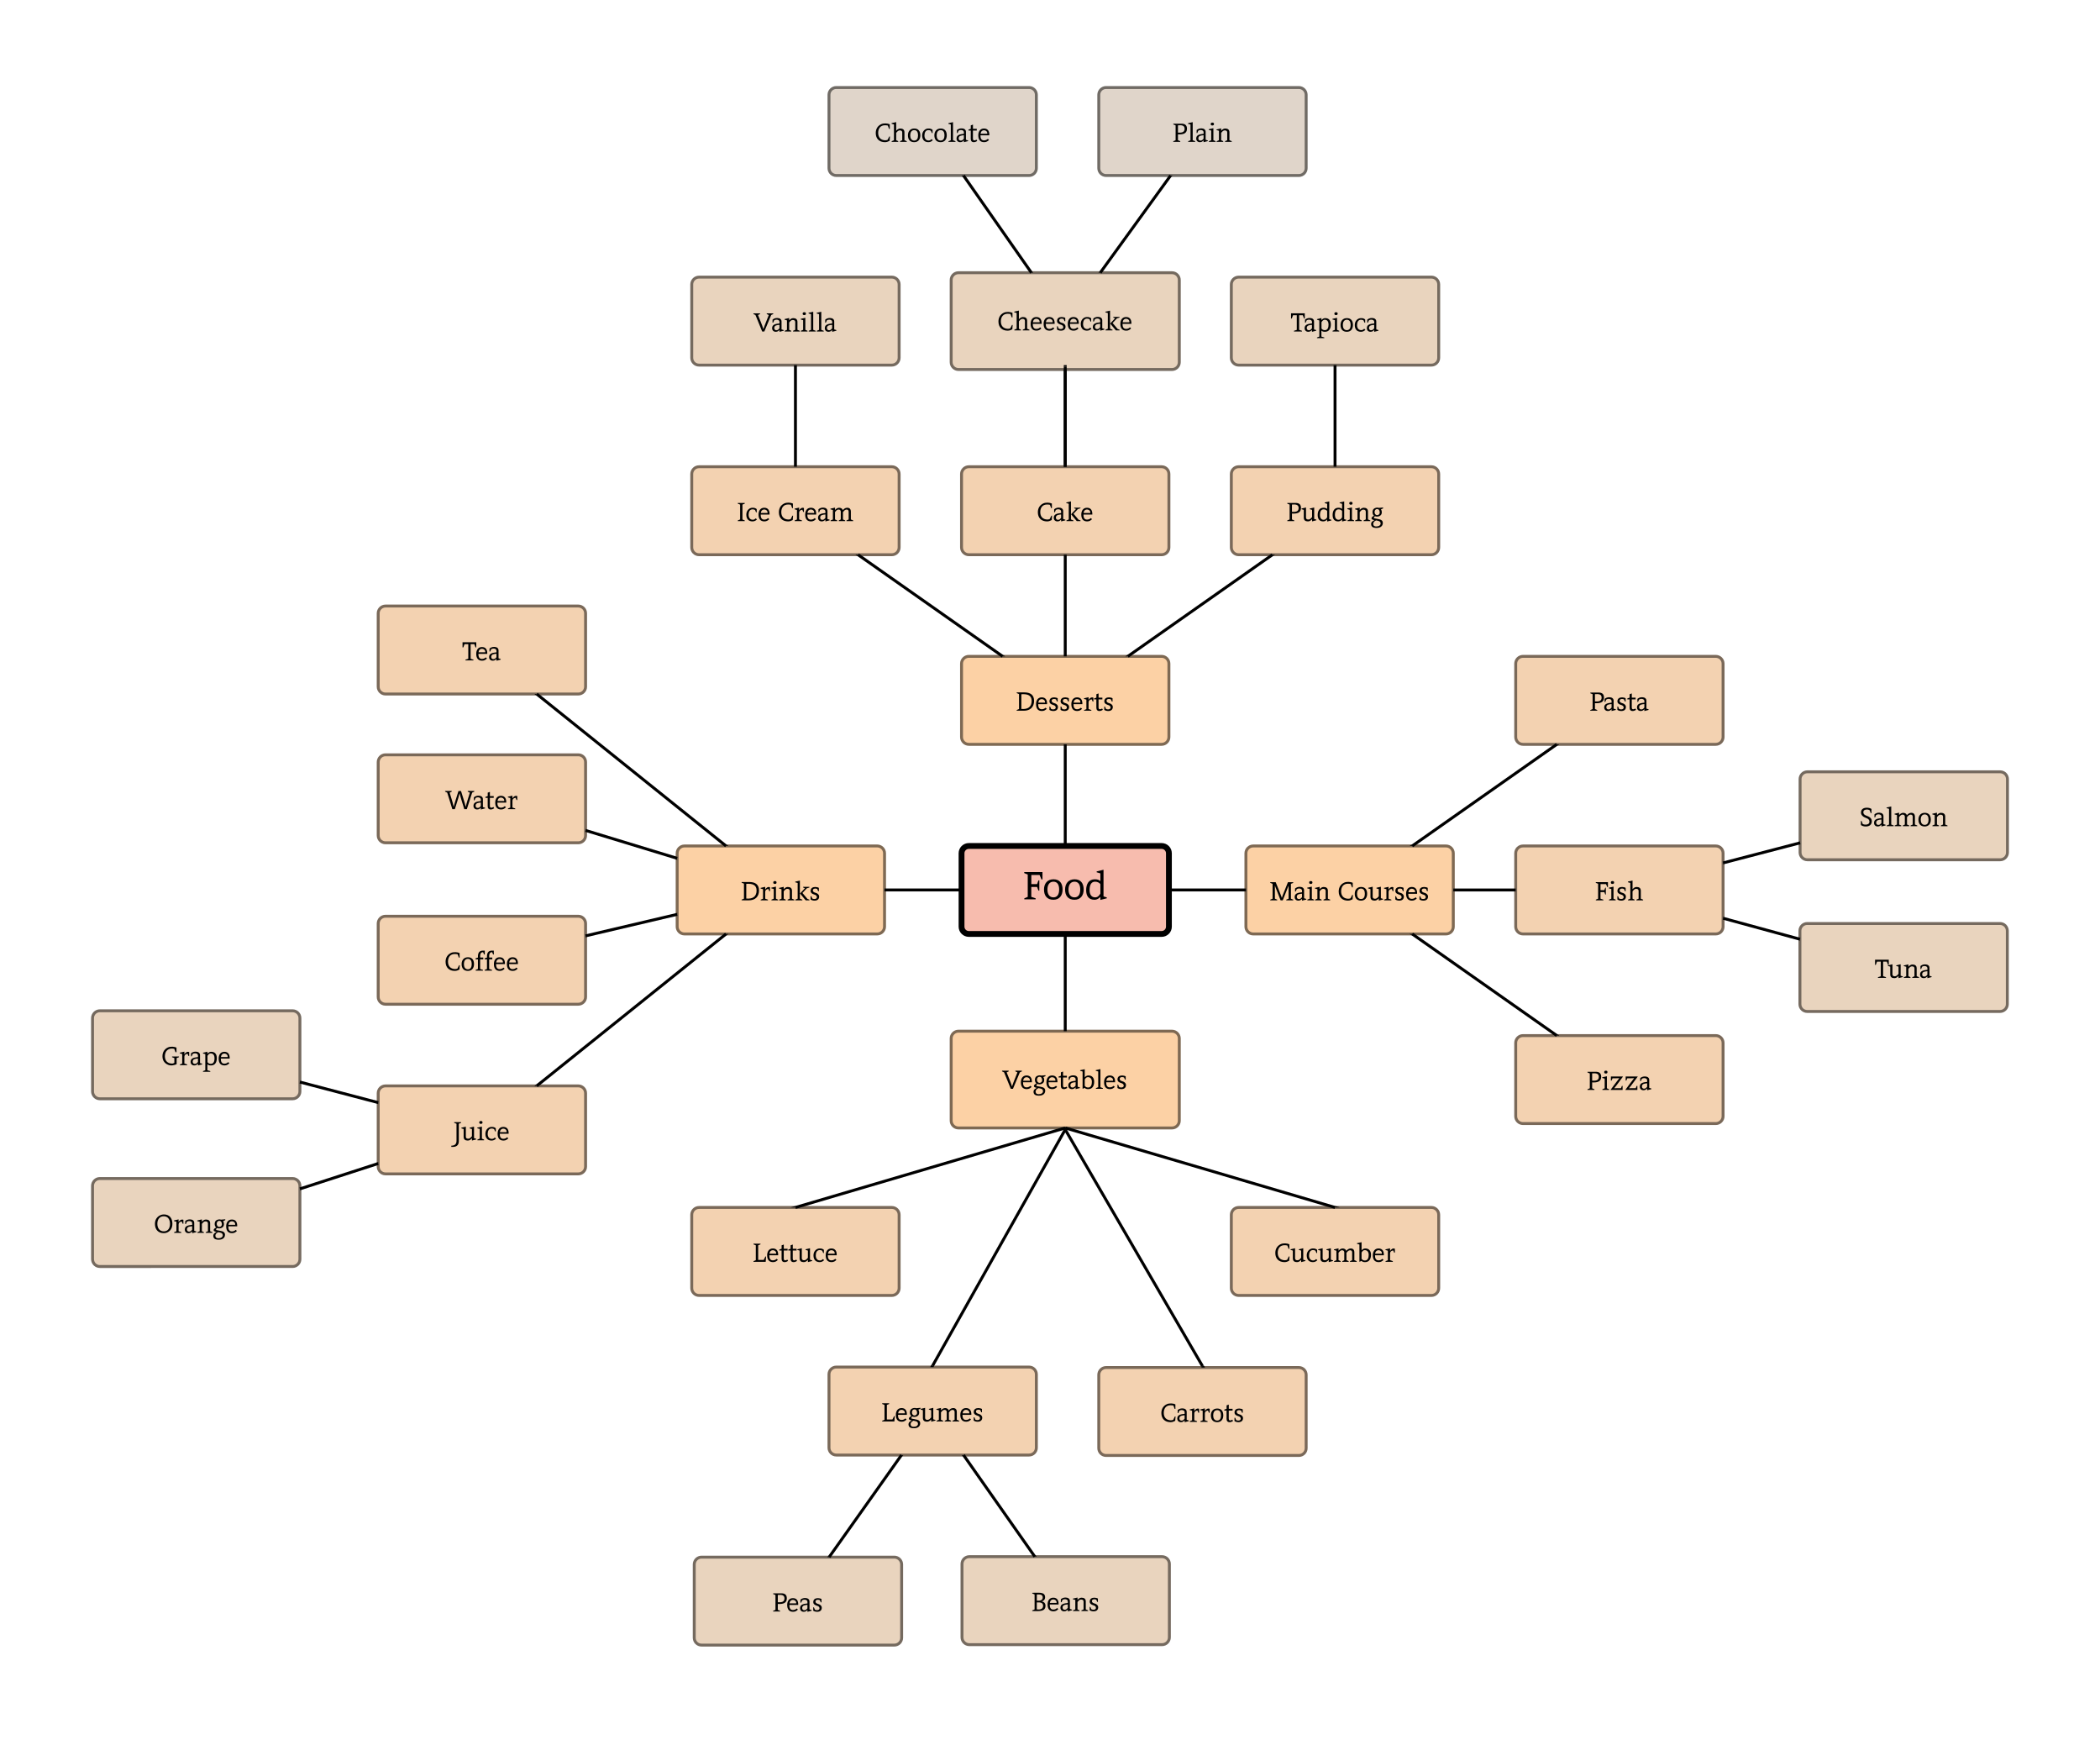 <svg xmlns="http://www.w3.org/2000/svg" xmlns:xlink="http://www.w3.org/1999/xlink" width="1440" height="1200"><g transform="translate(0 0)"><path d="M0 0h1440v1200H0z" fill="#fff"/><path d="M659.34 585c0-2.76 2.24-5 5-5h132.2c2.77 0 5 2.24 5 5v50.32c0 2.76-2.23 5-5 5h-132.2c-2.76 0-5-2.24-5-5z" stroke="#000" stroke-width="4" fill="#f7bcae"/><use xlink:href="#a" transform="matrix(1,0,0,1,659.34,580) translate(42.32 36.583)"/><path d="M854.34 585c0-2.76 2.24-5 5-5h132.2c2.77 0 5 2.24 5 5v50.32c0 2.76-2.23 5-5 5h-132.2c-2.76 0-5-2.24-5-5z" stroke="#7e6953" stroke-width="2" fill="#fcd1a5"/><use xlink:href="#b" transform="matrix(1,0,0,1,854.34,580) translate(16.24 37.275)"/><use xlink:href="#c" transform="matrix(1,0,0,1,854.34,580) translate(62.914 37.275)"/><path d="M652.23 711.98c0-2.76 2.24-5 5-5h146.43c2.77 0 5 2.24 5 5v56.35c0 2.76-2.23 5-5 5H657.23c-2.76 0-5-2.24-5-5z" stroke="#7e6953" stroke-width="2" fill="#fcd1a5"/><use xlink:href="#d" transform="matrix(1,0,0,1,652.23,706.984) translate(35.237 39.525)"/><path d="M659.34 455c0-2.76 2.24-5 5-5h132.2c2.77 0 5 2.24 5 5v50.32c0 2.76-2.23 5-5 5h-132.2c-2.76 0-5-2.24-5-5z" stroke="#7e6953" stroke-width="2" fill="#fcd1a5"/><use xlink:href="#e" transform="matrix(1,0,0,1,659.34,450) translate(37.372 37.275)"/><path d="M464.34 585c0-2.76 2.24-5 5-5h132.2c2.77 0 5 2.24 5 5v50.32c0 2.76-2.23 5-5 5h-132.2c-2.76 0-5-2.24-5-5z" stroke="#7e6953" stroke-width="2" fill="#fcd1a5"/><use xlink:href="#f" transform="matrix(1,0,0,1,464.34,580) translate(43.753 37.275)"/><path d="M659.34 610.16h-52.8M801.55 610.16h52.8M730.45 640.32v66.66M730.45 580v-69.68" stroke="#000" stroke-width="2" fill="none"/><path d="M753.45 942.58c0-2.76 2.24-5 5-5h132.2c2.77 0 5 2.24 5 5v50.3c0 2.78-2.23 5-5 5h-132.2c-2.76 0-5-2.22-5-5z" stroke="#7a6959" stroke-width="2" fill="#f3d2b1"/><use xlink:href="#g" transform="matrix(1,0,0,1,753.447,937.579) translate(42.196 37.275)"/><path d="M844.34 832.84c0-2.76 2.24-5 5-5h132.2c2.77 0 5 2.24 5 5v50.32c0 2.76-2.23 5-5 5h-132.2c-2.76 0-5-2.24-5-5z" stroke="#7a6959" stroke-width="2" fill="#f3d2b1"/><use xlink:href="#h" transform="matrix(1,0,0,1,844.34,827.842) translate(29.443 37.275)"/><path d="M1234.34 534.16c0-2.76 2.24-5 5-5h132.2c2.77 0 5 2.24 5 5v50.3c0 2.77-2.23 5-5 5h-132.2c-2.76 0-5-2.23-5-5z" stroke="#756a5f" stroke-width="2" fill="#e9d4be"/><use xlink:href="#i" transform="matrix(1,0,0,1,1234.34,529.158) translate(40.729 37.275)"/><path d="M1234.23 638.16c0-2.76 2.24-5 5-5h132.22c2.76 0 5 2.24 5 5v50.3c0 2.77-2.24 5-5 5h-132.22c-2.76 0-5-2.23-5-5z" stroke="#756a5f" stroke-width="2" fill="#e9d4be"/><use xlink:href="#j" transform="matrix(1,0,0,1,1234.234,633.158) translate(51.511 37.275)"/><path d="M1039.34 715c0-2.76 2.24-5 5-5h132.2c2.77 0 5 2.24 5 5v50.32c0 2.76-2.23 5-5 5h-132.2c-2.76 0-5-2.24-5-5z" stroke="#7a6959" stroke-width="2" fill="#f3d2b1"/><use xlink:href="#k" transform="matrix(1,0,0,1,1039.34,710) translate(48.784 37.275)"/><path d="M1039.34 585c0-2.76 2.24-5 5-5h132.2c2.77 0 5 2.24 5 5v50.32c0 2.76-2.23 5-5 5h-132.2c-2.76 0-5-2.24-5-5z" stroke="#7a6959" stroke-width="2" fill="#f3d2b1"/><use xlink:href="#l" transform="matrix(1,0,0,1,1039.34,580) translate(54.463 37.275)"/><path d="M1039.34 455c0-2.76 2.24-5 5-5h132.2c2.77 0 5 2.24 5 5v50.32c0 2.76-2.23 5-5 5h-132.2c-2.76 0-5-2.24-5-5z" stroke="#7a6959" stroke-width="2" fill="#f3d2b1"/><use xlink:href="#m" transform="matrix(1,0,0,1,1039.34,450) translate(50.701 37.275)"/><path d="M753.45 65c0-2.76 2.24-5 5-5h132.2c2.77 0 5 2.24 5 5v50.32c0 2.76-2.23 5-5 5h-132.2c-2.76 0-5-2.24-5-5z" stroke="#706b65" stroke-width="2" fill="#e0d5ca"/><use xlink:href="#n" transform="matrix(1,0,0,1,753.447,60) translate(50.656 37.275)"/><path d="M568.45 65c0-2.76 2.24-5 5-5h132.2c2.77 0 5 2.24 5 5v50.32c0 2.76-2.23 5-5 5h-132.2c-2.76 0-5-2.24-5-5z" stroke="#706b65" stroke-width="2" fill="#e0d5ca"/><use xlink:href="#o" transform="matrix(1,0,0,1,568.447,60) translate(31.351 37.275)"/><path d="M474.34 195c0-2.76 2.24-5 5-5h132.2c2.77 0 5 2.24 5 5v50.32c0 2.76-2.23 5-5 5h-132.2c-2.76 0-5-2.24-5-5z" stroke="#756a5f" stroke-width="2" fill="#e9d4be"/><use xlink:href="#p" transform="matrix(1,0,0,1,474.34,190) translate(42.637 37.275)"/><path d="M844.34 195c0-2.76 2.24-5 5-5h132.2c2.77 0 5 2.24 5 5v50.32c0 2.76-2.23 5-5 5h-132.2c-2.76 0-5-2.24-5-5z" stroke="#756a5f" stroke-width="2" fill="#e9d4be"/><use xlink:href="#q" transform="matrix(1,0,0,1,844.34,190) translate(40.945 37.275)"/><path d="M659.34 195c0-2.76 2.24-5 5-5h132.2c2.77 0 5 2.24 5 5v50.32c0 2.76-2.23 5-5 5h-132.2c-2.76 0-5-2.24-5-5z" stroke="#756a5f" stroke-width="2" fill="#e9d4be"/><use xlink:href="#r" transform="matrix(1,0,0,1,659.34,190) translate(30.127 37.275)"/><path d="M652.23 191.98c0-2.76 2.24-5 5-5h146.43c2.77 0 5 2.24 5 5v56.35c0 2.76-2.23 5-5 5H657.23c-2.76 0-5-2.24-5-5z" stroke="#756a5f" stroke-width="2" fill="#e9d4be"/><use xlink:href="#s" transform="matrix(1,0,0,1,652.23,186.984) translate(31.7 39.525)"/><path d="M474.34 325c0-2.76 2.24-5 5-5h132.2c2.77 0 5 2.24 5 5v50.32c0 2.76-2.23 5-5 5h-132.2c-2.76 0-5-2.24-5-5z" stroke="#7a6959" stroke-width="2" fill="#f3d2b1"/><use xlink:href="#t" transform="matrix(1,0,0,1,474.34,320) translate(31.126 37.275)"/><use xlink:href="#u" transform="matrix(1,0,0,1,474.34,320) translate(59.026 37.275)"/><path d="M844.34 325c0-2.76 2.24-5 5-5h132.2c2.77 0 5 2.24 5 5v50.32c0 2.76-2.23 5-5 5h-132.2c-2.76 0-5-2.24-5-5z" stroke="#7a6959" stroke-width="2" fill="#f3d2b1"/><use xlink:href="#v" transform="matrix(1,0,0,1,844.34,320) translate(37.939 37.275)"/><path d="M659.34 325c0-2.76 2.24-5 5-5h132.2c2.77 0 5 2.24 5 5v50.32c0 2.76-2.23 5-5 5h-132.2c-2.76 0-5-2.24-5-5z" stroke="#7a6959" stroke-width="2" fill="#f3d2b1"/><use xlink:href="#w" transform="matrix(1,0,0,1,659.34,320) translate(51.61 37.275)"/><path d="M730.45 450v-69.68M730.45 319v-64.57" stroke="#000" stroke-width="2" fill="none"/><path d="M731.45 320h-2v-1h2zM731.45 254.43h-2v-1.1h2z"/><path d="M730.45 319v-67.68" stroke="#000" stroke-width="2" fill="none"/><path d="M731.45 320h-2v-1h2zM731.45 251.32h-2v-1h2z"/><path d="M915.45 320v-69.68M545.45 320v-69.68M707.25 186.98l-46.6-66.66" stroke="#000" stroke-width="2" fill="none"/><path d="M708.47 186.98h-1.22l.82-.57zM659.82 120.9l-.4-.58h1.22z"/><path d="M754.46 186.98l48.26-66.66" stroke="#000" stroke-width="2" fill="none"/><path d="M754.46 186.98h-1.23l.42-.58zM803.53 120.9l-.8-.58h1.23z"/><path d="M968.36 580l99.17-69.68" stroke="#000" stroke-width="2" fill="none"/><path d="M968.36 580h-1.74l1.17-.82zM1068.1 511.13l-.57-.8h1.74z"/><path d="M996.55 610.16h42.8M968.36 640.32l99.17 69.68" stroke="#000" stroke-width="2" fill="none"/><path d="M967.8 641.13l-1.18-.8h1.74zM1069.27 710h-1.74l.57-.82z"/><path d="M1181.55 629.55l52.68 14.37" stroke="#000" stroke-width="2" fill="none"/><path d="M1181.82 628.6l-.27.95v-1.03zM1234.23 644.96l-.26-.07.26-.98z"/><path d="M1181.55 591.62l52.8-13.76" stroke="#000" stroke-width="2" fill="none"/><path d="M1181.8 592.6l-.25.05v-1.03zM1234.34 577.86l-.25-.97.24-.08z"/><path d="M259.34 749.5c0-2.76 2.24-5 5-5h132.2c2.77 0 5 2.24 5 5v50.32c0 2.76-2.23 5-5 5h-132.2c-2.76 0-5-2.24-5-5z" stroke="#7a6959" stroke-width="2" fill="#f3d2b1"/><use xlink:href="#x" transform="matrix(1,0,0,1,259.34,744.5) translate(51.853 37.275)"/><path d="M259.34 522.5c0-2.76 2.24-5 5-5h132.2c2.77 0 5 2.24 5 5v50.32c0 2.76-2.23 5-5 5h-132.2c-2.76 0-5-2.24-5-5z" stroke="#7a6959" stroke-width="2" fill="#f3d2b1"/><use xlink:href="#y" transform="matrix(1,0,0,1,259.34,517.5) translate(46.228 37.275)"/><path d="M259.34 633.18c0-2.76 2.24-5 5-5h132.2c2.77 0 5 2.24 5 5v50.32c0 2.76-2.23 5-5 5h-132.2c-2.76 0-5-2.24-5-5z" stroke="#7a6959" stroke-width="2" fill="#f3d2b1"/><use xlink:href="#z" transform="matrix(1,0,0,1,259.34,628.184) translate(45.481 37.275)"/><path d="M259.34 420.5c0-2.76 2.24-5 5-5h132.2c2.77 0 5 2.24 5 5v50.32c0 2.76-2.23 5-5 5h-132.2c-2.76 0-5-2.24-5-5z" stroke="#7a6959" stroke-width="2" fill="#f3d2b1"/><use xlink:href="#A" transform="matrix(1,0,0,1,259.34,415.5) translate(57.829 37.275)"/><path d="M659.66 1072.26c0-2.76 2.24-5 5-5h132.2c2.77 0 5 2.24 5 5v50.32c0 2.76-2.23 5-5 5h-132.2c-2.76 0-5-2.24-5-5z" stroke="#756a5f" stroke-width="2" fill="#e9d4be"/><use xlink:href="#B" transform="matrix(1,0,0,1,659.66,1067.263) translate(47.722 37.275)"/><path d="M476.05 1072.58c0-2.76 2.24-5 5-5h132.22c2.76 0 5 2.24 5 5v50.3c0 2.78-2.24 5-5 5H481.05c-2.76 0-5-2.22-5-5z" stroke="#756a5f" stroke-width="2" fill="#e9d4be"/><use xlink:href="#C" transform="matrix(1,0,0,1,476.053,1067.579) translate(53.662 37.275)"/><path d="M568.45 942.26c0-2.76 2.24-5 5-5h132.2c2.77 0 5 2.24 5 5v50.32c0 2.76-2.23 5-5 5h-132.2c-2.76 0-5-2.24-5-5z" stroke="#7a6959" stroke-width="2" fill="#f3d2b1"/><use xlink:href="#D" transform="matrix(1,0,0,1,568.447,937.263) translate(36.022 37.275)"/><path d="M474.34 832.84c0-2.76 2.24-5 5-5h132.2c2.77 0 5 2.24 5 5v50.32c0 2.76-2.23 5-5 5h-132.2c-2.76 0-5-2.24-5-5z" stroke="#7a6959" stroke-width="2" fill="#f3d2b1"/><use xlink:href="#E" transform="matrix(1,0,0,1,474.34,827.842) translate(41.881 37.275)"/><path d="M730.45 774.43l94.1 162.15" stroke="#000" stroke-width="2" fill="none"/><path d="M731.3 773.93l-1.72 1-.93-1.6h2.3zM826.3 937.58h-2.32l-.3-.5 1.74-1z"/><path d="M730.45 774.43l-90.9 161.83" stroke="#000" stroke-width="2" fill="none"/><path d="M731.32 774.92l-1.75-.98.35-.6h2.3zM640.43 936.75l-.3.5h-2.3l.85-1.48z"/><path d="M660.7 997.58l48.9 69.68" stroke="#000" stroke-width="2" fill="none"/><path d="M659.9 998.15l-.4-.57h1.2zM710.83 1067.26h-1.22l.83-.57z"/><path d="M618.17 997.58l-49.63 70" stroke="#000" stroke-width="2" fill="none"/><path d="M619 998.16l-.83-.58h1.23zM568.54 1067.58h-1.22l.4-.58z"/><path d="M497.86 580L368.03 475.82" stroke="#000" stroke-width="2" fill="none"/><path d="M499.46 580h-1.6l.63-.78zM367.4 476.6l-.97-.78h1.6z"/><path d="M464.34 626.87l-62.8 14.76" stroke="#000" stroke-width="2" fill="none"/><path d="M464.34 626.87l-.23-.97.24-.06zM401.78 642.6l-.23.06v-1.03z"/><path d="M464.34 588.48l-62.8-19.14" stroke="#000" stroke-width="2" fill="none"/><path d="M464.34 589.52l-.3-.08.3-.96zM401.84 568.38l-.3.96v-1.05z"/><path d="M497.86 640.32L368.03 744.5" stroke="#000" stroke-width="2" fill="none"/><path d="M498.5 641.1l-.64-.78h1.6zM368.03 744.5h-1.6l.97-.78z"/><path d="M63.45 698c0-2.76 2.24-5 5-5h132.2c2.77 0 5 2.24 5 5v50.32c0 2.76-2.23 5-5 5H68.46c-2.76 0-5-2.24-5-5z" stroke="#756a5f" stroke-width="2" fill="#e9d4be"/><use xlink:href="#F" transform="matrix(1,0,0,1,63.447,693) translate(47.236 37.275)"/><path d="M63.45 813c0-2.76 2.24-5 5-5h132.2c2.77 0 5 2.24 5 5v50.32c0 2.76-2.23 5-5 5H68.46c-2.76 0-5-2.24-5-5z" stroke="#756a5f" stroke-width="2" fill="#e9d4be"/><use xlink:href="#G" transform="matrix(1,0,0,1,63.447,808) translate(42.079 37.275)"/><path d="M259.34 797.7l-53.68 17.4" stroke="#000" stroke-width="2" fill="none"/><path d="M259.34 797.7l-.3-.94.3-.1zM205.97 816.06l-.3.1v-1.05z"/><path d="M259.34 755.96l-53.68-14.1" stroke="#000" stroke-width="2" fill="none"/><path d="M259.34 757l-.25-.07.24-.97zM205.9 740.88l-.24.97v-1.03z"/><path d="M730.45 773.33l-185 54.5" stroke="#000" stroke-width="2" fill="none"/><path d="M733.6 773.44l-2.87.85-.28-.97h3.12zM545.45 827.84h-3.13l-.03-.1 2.86-.86z"/><path d="M730.45 773.33l185 54.5" stroke="#000" stroke-width="2" fill="none"/><path d="M730.16 774.3l-2.87-.86.02-.1h3.13zM918.6 827.73l-.03.1h-3.12l.28-.95z"/><path d="M773.36 450l99.17-69.68" stroke="#000" stroke-width="2" fill="none"/><path d="M773.36 450h-1.74l1.17-.82zM873.1 381.13l-.57-.8h1.74z"/><path d="M687.53 450l-99.17-69.68" stroke="#000" stroke-width="2" fill="none"/><path d="M689.27 450h-1.74l.57-.82zM587.8 381.13l-1.18-.8h1.74z"/><defs><path d="M27-26l87-37v-566l-89-37v-26h463v187h-25l-49-114H205v232h146l35-94h22v259h-22l-35-92H204v251l110 37V0H27v-26" id="H"/><path d="M276-509c158 0 231 103 231 260 0 153-81 260-233 260C115 11 35-90 35-249c0-153 87-260 241-260zm-1 459c107 0 145-91 145-199s-37-199-145-199-153 91-153 199c0 109 43 199 153 199" id="I"/><path d="M255-509c65 0 107 14 141 47v-197l-94-28v-22c58-14 117-27 174-42v677l83 26v22L396 15c0-21-1-54 0-79-36 39-79 75-151 75C100 11 35-86 35-231c0-155 64-278 220-278zm141 125c-22-39-80-64-135-64-109 0-139 105-139 215 0 100 41 183 141 183 70 0 104-49 133-95v-239" id="J"/><g id="a"><use transform="matrix(0.027,0,0,0.027,0,0)" xlink:href="#H"/><use transform="matrix(0.027,0,0,0.027,13.28,0)" xlink:href="#I"/><use transform="matrix(0.027,0,0,0.027,27.733,0)" xlink:href="#I"/><use transform="matrix(0.027,0,0,0.027,42.187,0)" xlink:href="#J"/></g><path d="M812-63l88 37V0H635v-26l89-37v-498L501 0h-82c-73-186-143-374-217-559v496l88 37V0H25v-26l89-37v-566l-89-36v-26h207c74 188 155 369 223 561 7 19 9 33 11 40 7-29 21-72 33-100l200-501h201v26l-88 36v566" id="K"/><path d="M233-514c87 3 156 45 156 132v302l83 27v23L310 12v-71c-35 38-70 69-138 70C85 12 27-46 30-134c4-141 149-158 281-173-1-16 1-41 0-60-1-92-140-105-204-56l-36 86H45c1-38-1-78 1-114 49-38 100-66 187-63zm77 261c-95 7-197 18-199 118-1 55 31 89 86 87 57-2 84-40 113-72v-133" id="L"/><path d="M25-481l177-41v459l83 37V0H31v-26l88-37v-368l-94-27v-23zm200-200c0 37-21 56-62 56-42 0-63-18-63-54 0-37 21-55 63-55 41 0 62 18 62 53" id="M"/><path d="M338-438c-74 0-103 54-140 95v280l78 37V0H26v-26l88-37v-360l-93-27v-23l177-41v91c34-39 85-86 153-86 100 1 162 43 162 145v301l88 37V0H346v-26l83-37v-298c-1-54-38-77-91-77" id="N"/><g id="b"><use transform="matrix(0.018,0,0,0.018,0,0)" xlink:href="#K"/><use transform="matrix(0.018,0,0,0.018,16.65,0)" xlink:href="#L"/><use transform="matrix(0.018,0,0,0.018,25.326,0)" xlink:href="#M"/><use transform="matrix(0.018,0,0,0.018,30.726,0)" xlink:href="#N"/></g><path d="M132-342c0 173 96 276 269 282 42 1 59-9 91-19l63-127h26L568-41c-55 26-100 52-177 52C176 11 40-119 40-336c0-172 87-283 210-339 92-42 242-34 324 6 2 52 0 118 1 175h-28l-48-128c-31-8-70-11-110-11-170 0-257 121-257 291" id="O"/><path d="M250 11C150 11 92-32 92-134v-294L5-454v-24l171-40v381c0 54 35 77 87 77 74 0 108-53 145-95v-273l-88-26v-24l168-40v436l83 27v23L408 10v-86c-38 42-83 87-158 87" id="P"/><path d="M316-434c-70 6-120 46-120 120v251l106 37V0H25v-26l88-36v-362l-92-27v-23l175-41v104c31-55 97-121 183-88v151h-26" id="Q"/><path d="M229-509c47 0 105 15 135 34v127h-26l-37-86c-64-27-173-19-165 61 8 84 122 76 177 120 33 26 64 57 62 116-3 100-76 148-174 148C136 11 92-5 50-31v-127h26l36 87c55 34 183 31 177-55-7-93-117-87-177-128-34-23-63-52-61-109 3-102 78-146 178-146" id="R"/><path d="M252-509c149 0 208 103 203 259H117c-1 108 29 194 135 194 63 0 113-26 147-60l44 43c-48 46-97 84-184 84C102 11 35-91 35-248c0-147 71-261 217-261zm126 200c19-124-147-176-220-93-20 23-30 59-37 93h257" id="S"/><g id="c"><use transform="matrix(0.018,0,0,0.018,0,0)" xlink:href="#O"/><use transform="matrix(0.018,0,0,0.018,11.088,0)" xlink:href="#I"/><use transform="matrix(0.018,0,0,0.018,20.844,0)" xlink:href="#P"/><use transform="matrix(0.018,0,0,0.018,31.392,0)" xlink:href="#Q"/><use transform="matrix(0.018,0,0,0.018,38.646,0)" xlink:href="#R"/><use transform="matrix(0.018,0,0,0.018,46.296,0)" xlink:href="#S"/><use transform="matrix(0.018,0,0,0.018,55.206,0)" xlink:href="#R"/></g><path d="M659-629L396 0h-82L58-629l-78-36v-26h254v26l-79 37c68 180 148 348 206 538 60-188 139-358 206-538l-79-37v-26h248v26" id="T"/><path d="M171-186c-28 9-72 68-16 82C280-73 468-83 468 67c0 156-143 209-304 189-82-10-142-52-142-145C22 27 92-8 149-37 93-44 7-71 46-139c18-31 57-50 88-68-72-42-81-200-12-260 44-38 127-63 198-37l158-15v34l-83 38c32 34 44 118 23 175-31 81-147 125-247 86zm38 159C146-1 71 69 114 158c30 63 162 55 218 18 29-19 55-47 51-93-7-88-92-94-174-110zm-29-235c60 75 184 20 169-81-9-64-29-114-99-116-98-3-122 132-70 197" id="U"/><path d="M337-34c-33 20-79 45-128 45-81 1-119-46-119-127v-315H4v-37l87-30v-131l83-30v161h145v67H173v306c1 40 13 70 55 70 28 0 64-17 80-30" id="V"/><path d="M309 11c-66 0-102-14-137-47L94 0v-659L0-687v-22l176-39v312c35-40 73-73 142-73 146 0 217 97 217 242 0 157-70 278-226 278zm-6-61c110 0 145-104 145-215 0-101-47-178-148-181-65-2-98 48-124 91v239c23 39 71 66 127 66" id="W"/><path d="M25-711l178-41v689l94 37V0H31v-26l88-37v-598l-94-27v-23" id="X"/><g id="d"><use transform="matrix(0.018,0,0,0.018,0,0)" xlink:href="#T"/><use transform="matrix(0.018,0,0,0.018,11.934,0)" xlink:href="#S"/><use transform="matrix(0.018,0,0,0.018,20.844,0)" xlink:href="#U"/><use transform="matrix(0.018,0,0,0.018,29.448,0)" xlink:href="#S"/><use transform="matrix(0.018,0,0,0.018,38.358,0)" xlink:href="#V"/><use transform="matrix(0.018,0,0,0.018,44.514,0)" xlink:href="#L"/><use transform="matrix(0.018,0,0,0.018,53.19,0)" xlink:href="#W"/><use transform="matrix(0.018,0,0,0.018,63.45,0)" xlink:href="#X"/><use transform="matrix(0.018,0,0,0.018,68.976,0)" xlink:href="#S"/><use transform="matrix(0.018,0,0,0.018,77.886,0)" xlink:href="#R"/></g><path d="M294 0C209 0 108 2 25-1v-26l89-37v-571l-89-37v-26h292c227 1 370 93 370 321C687-133 537 0 294 0zm-92-68c248 21 391-75 393-304 2-221-163-272-393-256v560" id="Y"/><g id="e"><use transform="matrix(0.018,0,0,0.018,0,0)" xlink:href="#Y"/><use transform="matrix(0.018,0,0,0.018,13.086,0)" xlink:href="#S"/><use transform="matrix(0.018,0,0,0.018,21.996,0)" xlink:href="#R"/><use transform="matrix(0.018,0,0,0.018,29.646,0)" xlink:href="#R"/><use transform="matrix(0.018,0,0,0.018,37.296,0)" xlink:href="#S"/><use transform="matrix(0.018,0,0,0.018,46.206,0)" xlink:href="#Q"/><use transform="matrix(0.018,0,0,0.018,53.46,0)" xlink:href="#V"/><use transform="matrix(0.018,0,0,0.018,59.616,0)" xlink:href="#R"/></g><path d="M25-711l178-41v689l94 37V0H31v-26l88-37v-598l-94-27v-23zm276 430L490-56l77 30V0H425L208-260l188-201-69-28v-24h239v24l-102 33" id="Z"/><g id="f"><use transform="matrix(0.018,0,0,0.018,0,0)" xlink:href="#Y"/><use transform="matrix(0.018,0,0,0.018,13.086,0)" xlink:href="#Q"/><use transform="matrix(0.018,0,0,0.018,20.34,0)" xlink:href="#M"/><use transform="matrix(0.018,0,0,0.018,25.74,0)" xlink:href="#N"/><use transform="matrix(0.018,0,0,0.018,36.738,0)" xlink:href="#Z"/><use transform="matrix(0.018,0,0,0.018,46.854,0)" xlink:href="#R"/></g><g id="g"><use transform="matrix(0.018,0,0,0.018,0,0)" xlink:href="#O"/><use transform="matrix(0.018,0,0,0.018,11.088,0)" xlink:href="#L"/><use transform="matrix(0.018,0,0,0.018,19.764,0)" xlink:href="#Q"/><use transform="matrix(0.018,0,0,0.018,27.018,0)" xlink:href="#Q"/><use transform="matrix(0.018,0,0,0.018,34.056,0)" xlink:href="#I"/><use transform="matrix(0.018,0,0,0.018,43.812,0)" xlink:href="#V"/><use transform="matrix(0.018,0,0,0.018,49.968,0)" xlink:href="#R"/></g><path d="M173-486c82-41 198-28 258 29v121h-26l-37-87c-26-17-56-25-95-25-109 0-151 95-151 205 0 107 52 191 158 191 55 0 83-24 113-54l47 42c-40 40-91 76-173 75C110 8 35-93 35-243c0-118 57-202 138-243" id="aa"/><path d="M330-441c-71 2-99 56-135 95v283l83 37V0H27v-26l87-36v-361l-93-27v-23l174-41v90c37-40 87-85 159-85 64 1 125 34 134 93 42-42 86-91 165-93 99-3 146 54 145 151v295l89 37V0H632v-26l82-36v-300c1-48-32-81-80-79-71 4-99 57-137 97l1 281 83 37V0H338v-26l76-36v-299c1-48-37-82-84-80" id="ab"/><g id="h"><use transform="matrix(0.018,0,0,0.018,0,0)" xlink:href="#O"/><use transform="matrix(0.018,0,0,0.018,11.088,0)" xlink:href="#P"/><use transform="matrix(0.018,0,0,0.018,21.636,0)" xlink:href="#aa"/><use transform="matrix(0.018,0,0,0.018,30.006,0)" xlink:href="#P"/><use transform="matrix(0.018,0,0,0.018,40.554,0)" xlink:href="#ab"/><use transform="matrix(0.018,0,0,0.018,56.7,0)" xlink:href="#W"/><use transform="matrix(0.018,0,0,0.018,66.96,0)" xlink:href="#S"/><use transform="matrix(0.018,0,0,0.018,75.87,0)" xlink:href="#Q"/></g><path d="M270-703c81-2 142 16 187 48v159h-26l-44-113c-29-15-58-27-110-26-74 3-130 32-130 106 0 126 160 125 239 187 44 35 87 78 84 156C466-56 380 8 250 11 165 13 102-9 55-43v-156h26l41 115c30 18 67 27 121 25 77-3 137-36 137-115 0-130-158-131-238-194-44-35-87-78-84-158 5-120 91-174 212-177" id="ac"/><g id="i"><use transform="matrix(0.018,0,0,0.018,0,0)" xlink:href="#ac"/><use transform="matrix(0.018,0,0,0.018,9.45,0)" xlink:href="#L"/><use transform="matrix(0.018,0,0,0.018,18.126,0)" xlink:href="#X"/><use transform="matrix(0.018,0,0,0.018,23.652,0)" xlink:href="#ab"/><use transform="matrix(0.018,0,0,0.018,39.798,0)" xlink:href="#I"/><use transform="matrix(0.018,0,0,0.018,49.554,0)" xlink:href="#N"/></g><path d="M496-494l-48-125H308v556l109 37V0H111v-26l108-36v-557H76L28-494H0v-198h523v198h-27" id="ad"/><g id="j"><use transform="matrix(0.018,0,0,0.018,0,0)" xlink:href="#ad"/><use transform="matrix(0.018,0,0,0.018,8.766,0)" xlink:href="#P"/><use transform="matrix(0.018,0,0,0.018,19.314,0)" xlink:href="#N"/><use transform="matrix(0.018,0,0,0.018,30.312,0)" xlink:href="#L"/></g><path d="M321-692c143-6 225 50 225 190 0 186-148 226-344 214v225l88 37V0H24v-26l89-37v-566l-88-36v-26zm135 192c0-137-121-141-254-131v278c142 8 254-7 254-147" id="ae"/><path d="M377-449c-80 7-173 3-259 4l-37 88H55v-156h463C405-364 299-207 180-64c81-5 172-2 258-3l37-88h26V0H40c113-149 219-305 337-449" id="af"/><g id="k"><use transform="matrix(0.018,0,0,0.018,0,0)" xlink:href="#ae"/><use transform="matrix(0.018,0,0,0.018,10.098,0)" xlink:href="#M"/><use transform="matrix(0.018,0,0,0.018,15.498,0)" xlink:href="#af"/><use transform="matrix(0.018,0,0,0.018,25.632,0)" xlink:href="#af"/><use transform="matrix(0.018,0,0,0.018,35.766,0)" xlink:href="#L"/></g><path d="M343-438c-73 0-104 54-141 95v280l78 37V0H30v-26l88-37v-600l-93-27v-23l177-41v331c34-39 86-86 154-86 100 1 161 43 161 145v301l88 37V0H350v-26l83-37v-298c-1-54-38-77-90-77" id="ag"/><g id="l"><use transform="matrix(0.018,0,0,0.018,0,0)" xlink:href="#H"/><use transform="matrix(0.018,0,0,0.018,8.964,0)" xlink:href="#M"/><use transform="matrix(0.018,0,0,0.018,14.364,0)" xlink:href="#R"/><use transform="matrix(0.018,0,0,0.018,22.014,0)" xlink:href="#ag"/></g><g id="m"><use transform="matrix(0.018,0,0,0.018,0,0)" xlink:href="#ae"/><use transform="matrix(0.018,0,0,0.018,9.45,0)" xlink:href="#L"/><use transform="matrix(0.018,0,0,0.018,18.126,0)" xlink:href="#R"/><use transform="matrix(0.018,0,0,0.018,25.776,0)" xlink:href="#V"/><use transform="matrix(0.018,0,0,0.018,31.932,0)" xlink:href="#L"/></g><g id="n"><use transform="matrix(0.018,0,0,0.018,0,0)" xlink:href="#ae"/><use transform="matrix(0.018,0,0,0.018,10.098,0)" xlink:href="#X"/><use transform="matrix(0.018,0,0,0.018,15.624,0)" xlink:href="#L"/><use transform="matrix(0.018,0,0,0.018,24.3,0)" xlink:href="#M"/><use transform="matrix(0.018,0,0,0.018,29.7,0)" xlink:href="#N"/></g><g id="o"><use transform="matrix(0.018,0,0,0.018,0,0)" xlink:href="#O"/><use transform="matrix(0.018,0,0,0.018,11.088,0)" xlink:href="#ag"/><use transform="matrix(0.018,0,0,0.018,22.158,0)" xlink:href="#I"/><use transform="matrix(0.018,0,0,0.018,31.914,0)" xlink:href="#aa"/><use transform="matrix(0.018,0,0,0.018,40.284,0)" xlink:href="#I"/><use transform="matrix(0.018,0,0,0.018,50.04,0)" xlink:href="#X"/><use transform="matrix(0.018,0,0,0.018,55.566,0)" xlink:href="#L"/><use transform="matrix(0.018,0,0,0.018,64.242,0)" xlink:href="#V"/><use transform="matrix(0.018,0,0,0.018,70.398,0)" xlink:href="#S"/></g><g id="p"><use transform="matrix(0.018,0,0,0.018,0,0)" xlink:href="#T"/><use transform="matrix(0.018,0,0,0.018,11.934,0)" xlink:href="#L"/><use transform="matrix(0.018,0,0,0.018,20.61,0)" xlink:href="#N"/><use transform="matrix(0.018,0,0,0.018,31.608,0)" xlink:href="#M"/><use transform="matrix(0.018,0,0,0.018,37.008,0)" xlink:href="#X"/><use transform="matrix(0.018,0,0,0.018,42.534,0)" xlink:href="#X"/><use transform="matrix(0.018,0,0,0.018,48.06,0)" xlink:href="#L"/></g><path d="M324 11c-66 0-101-13-136-46v229l110 33v26H20v-26l88-33v-614l-88-27v-24l168-41v77c37-38 77-75 149-74 145 2 210 98 210 243 0 155-67 277-223 277zm-6-61c110 0 142-104 142-214 0-101-41-181-141-184-65-2-102 52-128 94l1 240c23 39 70 64 126 64" id="ah"/><g id="q"><use transform="matrix(0.018,0,0,0.018,0,0)" xlink:href="#ad"/><use transform="matrix(0.018,0,0,0.018,8.766,0)" xlink:href="#L"/><use transform="matrix(0.018,0,0,0.018,17.442,0)" xlink:href="#ah"/><use transform="matrix(0.018,0,0,0.018,27.918,0)" xlink:href="#M"/><use transform="matrix(0.018,0,0,0.018,33.318,0)" xlink:href="#I"/><use transform="matrix(0.018,0,0,0.018,43.074,0)" xlink:href="#aa"/><use transform="matrix(0.018,0,0,0.018,51.444,0)" xlink:href="#L"/></g><g id="r"><use transform="matrix(0.018,0,0,0.018,0,0)" xlink:href="#O"/><use transform="matrix(0.018,0,0,0.018,11.088,0)" xlink:href="#ag"/><use transform="matrix(0.018,0,0,0.018,22.158,0)" xlink:href="#I"/><use transform="matrix(0.018,0,0,0.018,31.914,0)" xlink:href="#aa"/><use transform="matrix(0.018,0,0,0.018,40.284,0)" xlink:href="#I"/><use transform="matrix(0.018,0,0,0.018,50.04,0)" xlink:href="#X"/><use transform="matrix(0.018,0,0,0.018,55.566,0)" xlink:href="#L"/><use transform="matrix(0.018,0,0,0.018,64.242,0)" xlink:href="#U"/><use transform="matrix(0.018,0,0,0.018,72.846,0)" xlink:href="#S"/></g><g id="s"><use transform="matrix(0.018,0,0,0.018,0,0)" xlink:href="#O"/><use transform="matrix(0.018,0,0,0.018,11.088,0)" xlink:href="#ag"/><use transform="matrix(0.018,0,0,0.018,22.158,0)" xlink:href="#S"/><use transform="matrix(0.018,0,0,0.018,31.068,0)" xlink:href="#S"/><use transform="matrix(0.018,0,0,0.018,39.978,0)" xlink:href="#R"/><use transform="matrix(0.018,0,0,0.018,47.628,0)" xlink:href="#S"/><use transform="matrix(0.018,0,0,0.018,56.538,0)" xlink:href="#aa"/><use transform="matrix(0.018,0,0,0.018,64.908,0)" xlink:href="#L"/><use transform="matrix(0.018,0,0,0.018,73.584,0)" xlink:href="#Z"/><use transform="matrix(0.018,0,0,0.018,83.7,0)" xlink:href="#S"/></g><path d="M202-63l88 37V0H25v-26l89-37v-566l-89-36v-26h265v26l-88 36v566" id="ai"/><g id="t"><use transform="matrix(0.018,0,0,0.018,0,0)" xlink:href="#ai"/><use transform="matrix(0.018,0,0,0.018,5.67,0)" xlink:href="#aa"/><use transform="matrix(0.018,0,0,0.018,14.04,0)" xlink:href="#S"/></g><g id="u"><use transform="matrix(0.018,0,0,0.018,0,0)" xlink:href="#O"/><use transform="matrix(0.018,0,0,0.018,11.088,0)" xlink:href="#Q"/><use transform="matrix(0.018,0,0,0.018,18.126,0)" xlink:href="#S"/><use transform="matrix(0.018,0,0,0.018,27.036,0)" xlink:href="#L"/><use transform="matrix(0.018,0,0,0.018,35.712,0)" xlink:href="#ab"/></g><g id="v"><use transform="matrix(0.018,0,0,0.018,0,0)" xlink:href="#ae"/><use transform="matrix(0.018,0,0,0.018,10.098,0)" xlink:href="#P"/><use transform="matrix(0.018,0,0,0.018,20.646,0)" xlink:href="#J"/><use transform="matrix(0.018,0,0,0.018,30.888,0)" xlink:href="#J"/><use transform="matrix(0.018,0,0,0.018,41.13,0)" xlink:href="#M"/><use transform="matrix(0.018,0,0,0.018,46.53,0)" xlink:href="#N"/><use transform="matrix(0.018,0,0,0.018,57.528,0)" xlink:href="#U"/></g><g id="w"><use transform="matrix(0.018,0,0,0.018,0,0)" xlink:href="#O"/><use transform="matrix(0.018,0,0,0.018,11.088,0)" xlink:href="#L"/><use transform="matrix(0.018,0,0,0.018,19.764,0)" xlink:href="#Z"/><use transform="matrix(0.018,0,0,0.018,29.88,0)" xlink:href="#S"/></g><path d="M190 35c0 169-106 230-286 217v-46c123 0 197-55 198-179v-656l-89-36v-26h264v26l-87 36V35" id="aj"/><g id="x"><use transform="matrix(0.018,0,0,0.018,0,0)" xlink:href="#aj"/><use transform="matrix(0.018,0,0,0.018,5.076,0)" xlink:href="#P"/><use transform="matrix(0.018,0,0,0.018,15.624,0)" xlink:href="#M"/><use transform="matrix(0.018,0,0,0.018,21.024,0)" xlink:href="#aa"/><use transform="matrix(0.018,0,0,0.018,29.394,0)" xlink:href="#S"/></g><path d="M153-630c51 181 115 349 154 542 53-209 123-402 183-604h96c60 201 129 394 180 604 42-191 107-361 158-542l-80-37v-26h248v26l-81 37L808 0h-96c-60-202-129-395-180-606C480-387 409-200 351 0h-95L61-630l-81-37v-26h253v26" id="ak"/><g id="y"><use transform="matrix(0.018,0,0,0.018,0,0)" xlink:href="#ak"/><use transform="matrix(0.018,0,0,0.018,18.558,0)" xlink:href="#L"/><use transform="matrix(0.018,0,0,0.018,27.234,0)" xlink:href="#V"/><use transform="matrix(0.018,0,0,0.018,33.39,0)" xlink:href="#S"/><use transform="matrix(0.018,0,0,0.018,42.3,0)" xlink:href="#Q"/></g><path d="M116-498c-10-162 38-266 193-264h66v148h-26l-37-88c-104-4-119 93-113 204h119v68H198v367l110 37V0H27v-26l88-37v-367H26v-38" id="al"/><g id="z"><use transform="matrix(0.018,0,0,0.018,0,0)" xlink:href="#O"/><use transform="matrix(0.018,0,0,0.018,11.088,0)" xlink:href="#I"/><use transform="matrix(0.018,0,0,0.018,20.844,0)" xlink:href="#al"/><use transform="matrix(0.018,0,0,0.018,27.036,0)" xlink:href="#al"/><use transform="matrix(0.018,0,0,0.018,33.228,0)" xlink:href="#S"/><use transform="matrix(0.018,0,0,0.018,42.138,0)" xlink:href="#S"/></g><g id="A"><use transform="matrix(0.018,0,0,0.018,0,0)" xlink:href="#ad"/><use transform="matrix(0.018,0,0,0.018,8.766,0)" xlink:href="#S"/><use transform="matrix(0.018,0,0,0.018,17.676,0)" xlink:href="#L"/></g><path d="M529-192C521 37 266 1 25 0v-26l89-37v-570l-89-37v-26c212 9 489-58 489 172 0 88-57 137-127 157 86 16 146 70 142 175zM198-62c128 13 240-9 240-138 0-127-111-135-240-129v267zm1-332c122 6 225-8 225-125 0-116-108-117-225-113v238" id="am"/><g id="B"><use transform="matrix(0.018,0,0,0.018,0,0)" xlink:href="#am"/><use transform="matrix(0.018,0,0,0.018,10.332,0)" xlink:href="#S"/><use transform="matrix(0.018,0,0,0.018,19.242,0)" xlink:href="#L"/><use transform="matrix(0.018,0,0,0.018,27.918,0)" xlink:href="#N"/><use transform="matrix(0.018,0,0,0.018,38.916,0)" xlink:href="#R"/></g><g id="C"><use transform="matrix(0.018,0,0,0.018,0,0)" xlink:href="#ae"/><use transform="matrix(0.018,0,0,0.018,9.45,0)" xlink:href="#S"/><use transform="matrix(0.018,0,0,0.018,18.36,0)" xlink:href="#L"/><use transform="matrix(0.018,0,0,0.018,27.036,0)" xlink:href="#R"/></g><path d="M490 0H25v-26l89-37v-566l-89-37v-26h267v26l-88 37v556h210l66-129h26" id="an"/><g id="D"><use transform="matrix(0.018,0,0,0.018,0,0)" xlink:href="#an"/><use transform="matrix(0.018,0,0,0.018,9.198,0)" xlink:href="#S"/><use transform="matrix(0.018,0,0,0.018,18.108,0)" xlink:href="#U"/><use transform="matrix(0.018,0,0,0.018,26.712,0)" xlink:href="#P"/><use transform="matrix(0.018,0,0,0.018,37.26,0)" xlink:href="#ab"/><use transform="matrix(0.018,0,0,0.018,53.406,0)" xlink:href="#S"/><use transform="matrix(0.018,0,0,0.018,62.316,0)" xlink:href="#R"/></g><g id="E"><use transform="matrix(0.018,0,0,0.018,0,0)" xlink:href="#an"/><use transform="matrix(0.018,0,0,0.018,9.198,0)" xlink:href="#S"/><use transform="matrix(0.018,0,0,0.018,18.108,0)" xlink:href="#V"/><use transform="matrix(0.018,0,0,0.018,24.264,0)" xlink:href="#V"/><use transform="matrix(0.018,0,0,0.018,30.42,0)" xlink:href="#P"/><use transform="matrix(0.018,0,0,0.018,40.968,0)" xlink:href="#aa"/><use transform="matrix(0.018,0,0,0.018,49.338,0)" xlink:href="#S"/></g><path d="M401-60c42 1 60-15 92-28v-181l-88-35v-26h264v26l-89 35v232C493 3 363 32 256-13 132-65 40-166 40-336c0-172 87-283 210-339 92-42 242-34 324 6 2 52 0 118 1 175h-38l-48-128c-216-49-357 77-357 280 0 173 96 276 269 282" id="ao"/><g id="F"><use transform="matrix(0.018,0,0,0.018,0,0)" xlink:href="#ao"/><use transform="matrix(0.018,0,0,0.018,12.222,0)" xlink:href="#Q"/><use transform="matrix(0.018,0,0,0.018,19.476,0)" xlink:href="#L"/><use transform="matrix(0.018,0,0,0.018,28.152,0)" xlink:href="#ah"/><use transform="matrix(0.018,0,0,0.018,38.628,0)" xlink:href="#S"/></g><path d="M379-703c213 0 326 142 326 358 0 166-80 275-197 329-40 18-83 27-129 27C165 11 40-128 40-345c0-169 90-277 210-331 41-18 84-27 129-27zm0 644c158 0 234-122 234-284 0-165-74-290-237-290-161 0-244 120-244 286 0 167 84 288 247 288" id="ap"/><g id="G"><use transform="matrix(0.018,0,0,0.018,0,0)" xlink:href="#ap"/><use transform="matrix(0.018,0,0,0.018,13.41,0)" xlink:href="#Q"/><use transform="matrix(0.018,0,0,0.018,20.664,0)" xlink:href="#L"/><use transform="matrix(0.018,0,0,0.018,29.34,0)" xlink:href="#N"/><use transform="matrix(0.018,0,0,0.018,40.338,0)" xlink:href="#U"/><use transform="matrix(0.018,0,0,0.018,48.942,0)" xlink:href="#S"/></g></defs></g></svg>